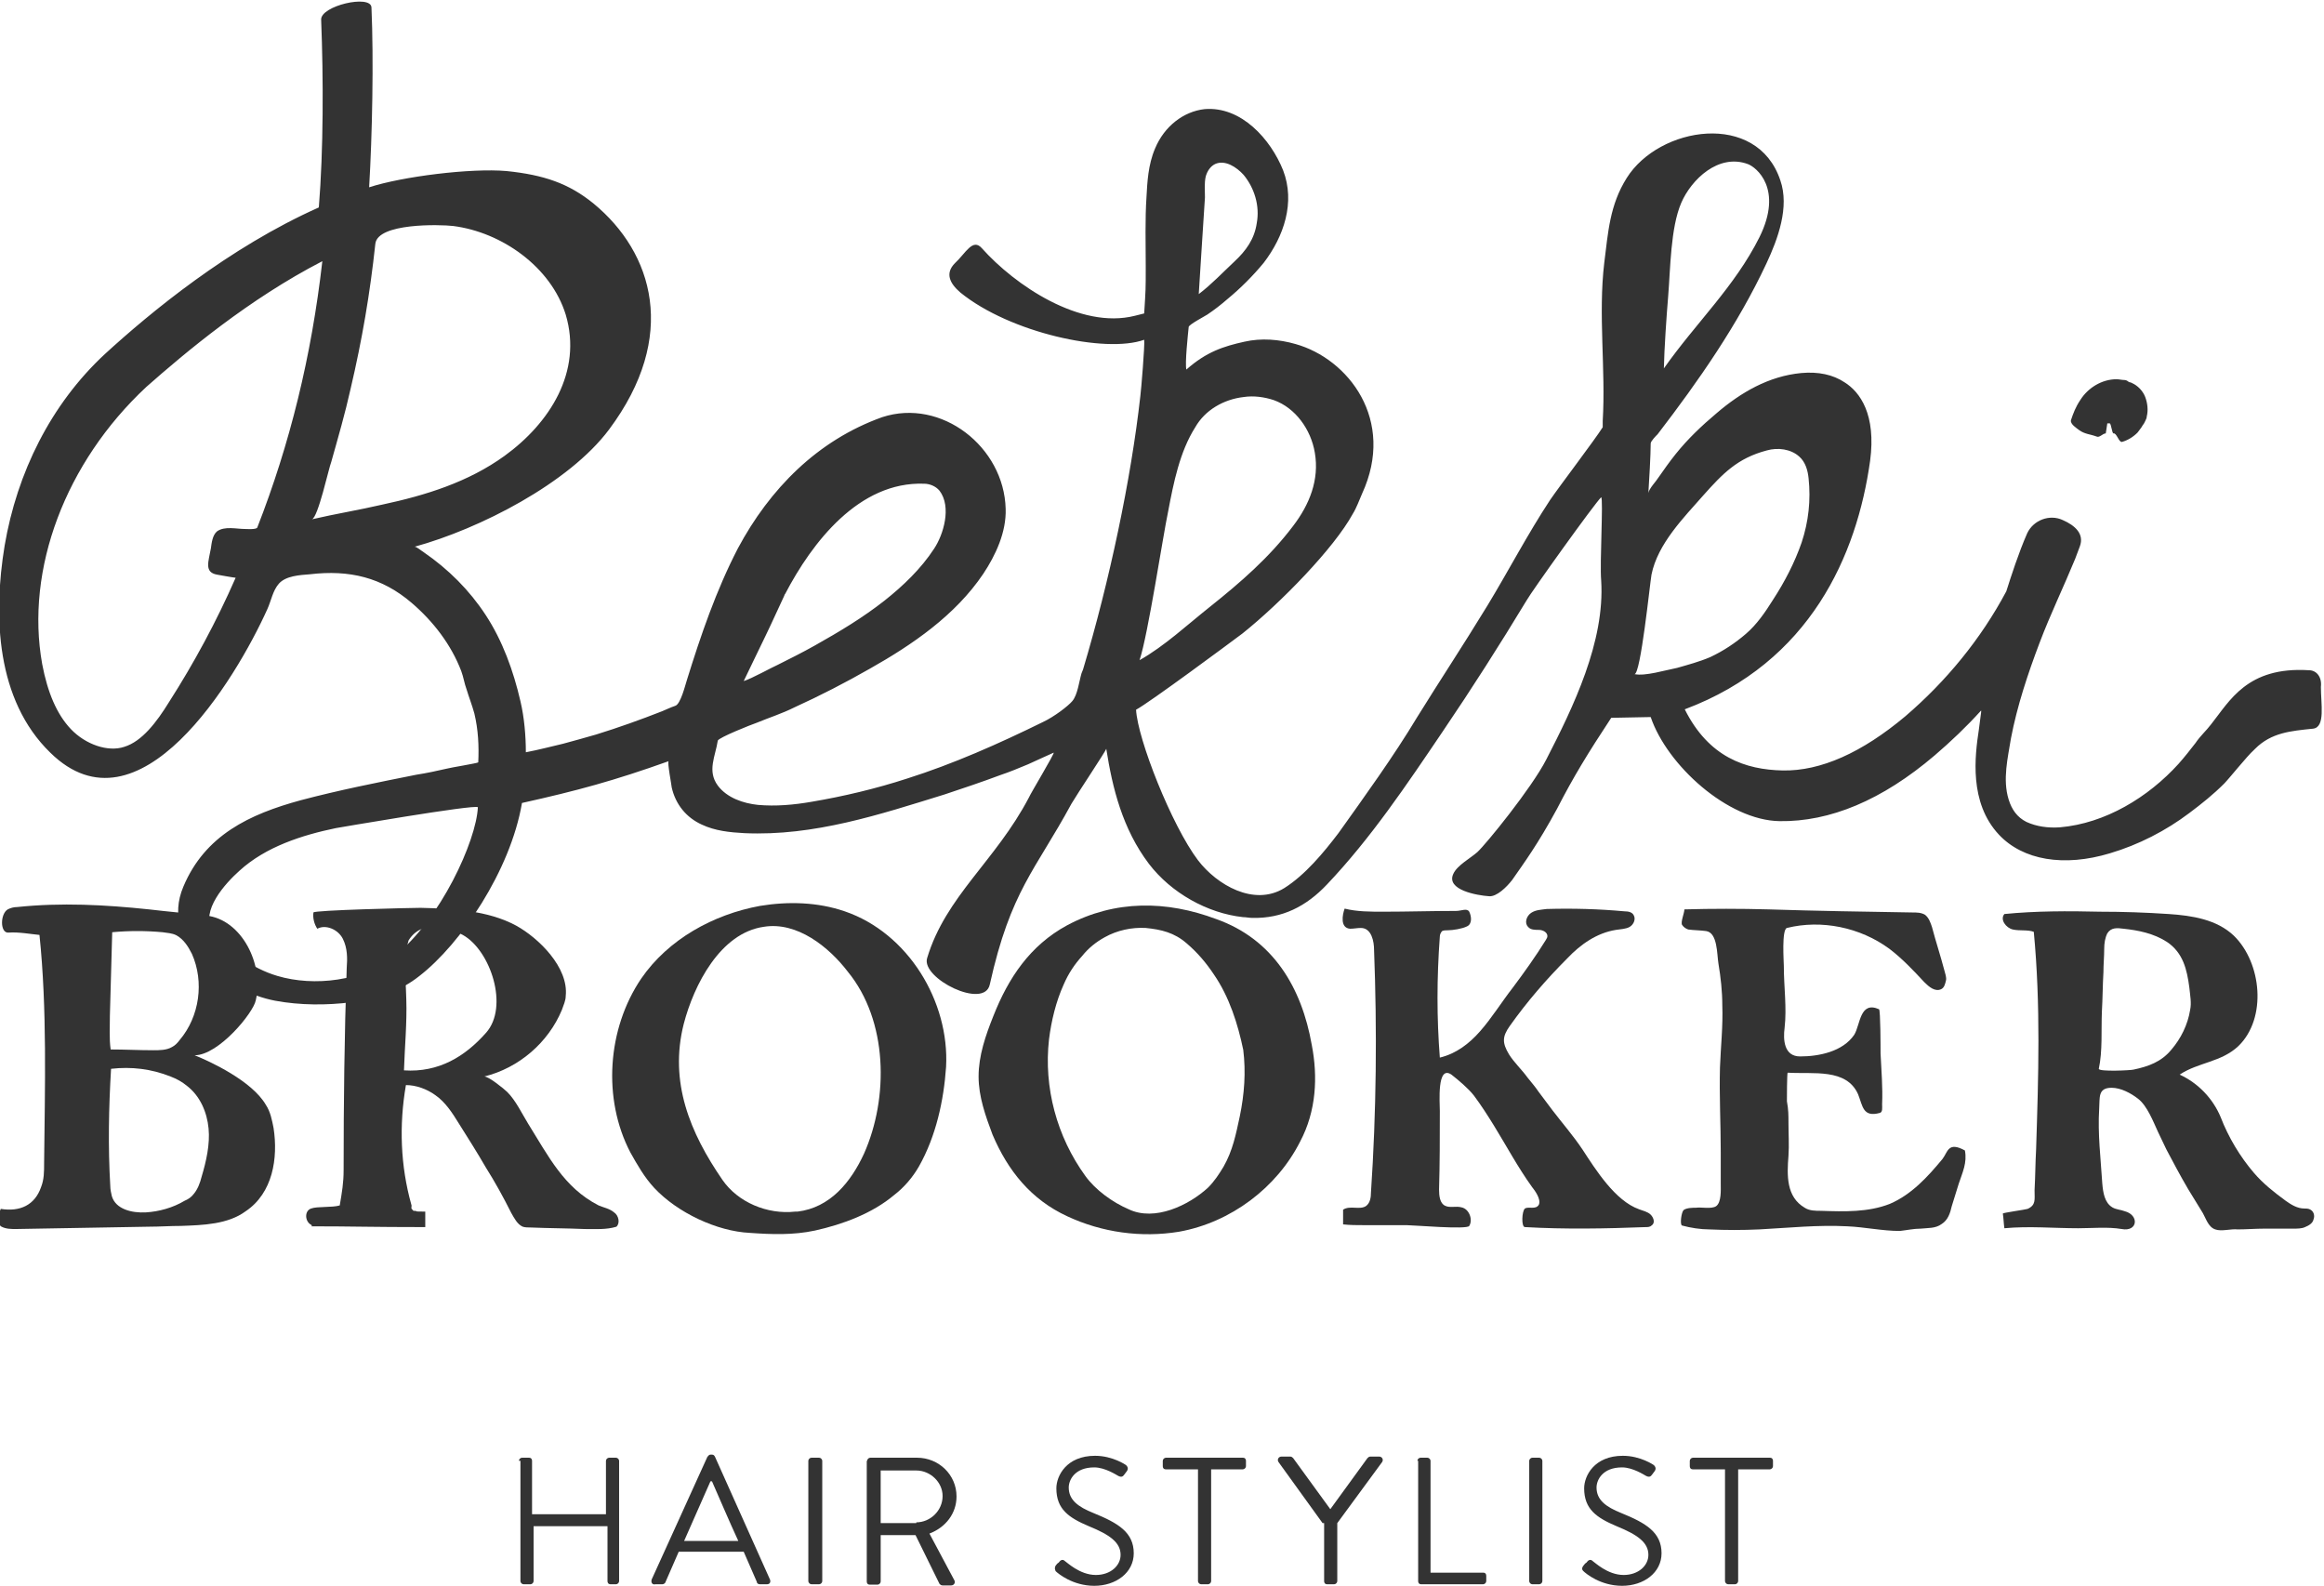 <?xml version="1.0" encoding="utf-8"?>
<!-- Generator: Adobe Illustrator 18.0.0, SVG Export Plug-In . SVG Version: 6.00 Build 0)  -->
<!DOCTYPE svg PUBLIC "-//W3C//DTD SVG 1.1//EN" "http://www.w3.org/Graphics/SVG/1.1/DTD/svg11.dtd">
<svg version="1.1" id="Capa_1" xmlns="http://www.w3.org/2000/svg" xmlns:xlink="http://www.w3.org/1999/xlink" x="0px" y="0px"
	 viewBox="0 82.8 600.6 409.8" enable-background="new 0 82.8 600.6 409.8" xml:space="preserve">
<g>
	<path fill="#333333" d="M596.7,256c-16-1-20.5,8-25.3,14c-1.2,1.6-2.8,3-4,4.8c-1.4,1.8-2.8,3.6-4.4,5.4
		c-7.8,8.6-18.9,15.4-30.7,16.4c-3,0.2-6-0.2-8.6-1.4c-2.4-1.2-3.8-3.2-4.6-5.8c-1.6-5.2-0.2-10.8,0.6-15.8
		c1.6-8.4,4.4-16.8,7.4-24.7c2.8-7.4,6.2-14.4,9.2-21.7c0.4-1,0.8-2.2,1.2-3.2c1.2-3.2-1.2-5.4-4.4-6.8c-3.4-1.6-7.6,0-9.2,3.4
		c-2.2,5-4.2,11.2-5.4,15c-6.6,12.4-15.6,23.3-26.1,32.3c-11.2,9.4-21.9,14.2-31.7,14c-9.6-0.2-19.1-3.4-25.3-15.8
		c32.5-12.2,44.5-39.9,47.9-64.2c1.6-12-2.6-17.8-6.6-20.3c-3-2-6.8-2.8-11.2-2.4c-8.4,0.8-15.6,5-21.9,10.4
		c-3.8,3.2-7.4,6.6-10.6,10.6c-1.6,2-3,4-4.4,6c-0.6,1-2.4,2.8-2.6,4c0.2-3,0.6-10,0.6-12.8c0-0.6,1.4-2,1.8-2.4
		c10.6-13.8,20.7-28.3,28.1-44.1c3-6.4,6-14.6,3.6-21.5c-6-18-31.3-14-39.7-0.6c-4.4,7-4.8,14-5.8,21.9c-1.6,13.4,0.4,27.5-0.4,40.9
		c0,0.6,0,1,0,1.6c-2,3.2-11,15-13.6,18.8c-5.8,8.8-10.8,18.4-16.2,27.3c-6.6,10.8-12,18.9-18.2,28.9c-6,10-13.6,20.5-20.3,29.9
		c-3.8,5-8.6,10.8-14,14.2c-7.8,4.8-17.4-0.8-22.3-7.2c-6.8-9-15.6-31.3-16-38.9c3.4-1.8,23.9-17,27.5-19.7
		c10-8,23.7-22.1,28.5-30.9c1-1.6,1.6-3.4,2.4-5.2c8.8-19.1-3.6-34.9-17.2-38.7c-4.2-1.2-8.8-1.6-13.2-0.6c-5.4,1.2-9.8,2.6-15,7.2
		c-0.4-1.6,0.4-9,0.6-11c0-0.6,4.2-2.8,4.8-3.2c1.8-1.2,3.6-2.6,5.2-4c3.4-2.8,6.6-6,9.4-9.4c5.2-6.8,8.2-15.6,5-23.9
		c-3.2-8-10.8-16.6-20.3-15.8c-5.4,0.6-10.4,4.4-12.8,10.2c-1.8,4.2-2,8.8-2.2,12.4c-0.4,6-0.2,12.2-0.2,18c0,6.2,0,5.8-0.4,12.2
		c-0.8,0.2-1.6,0.4-2.4,0.6c-14.2,3.6-31.1-8-39.5-17.4c-2.4-2.8-4.2,1.2-7,3.8c-2.6,2.6-1.4,5.2,1.4,7.6
		c12.8,10.4,37.5,15.8,47.5,12.2c0.2,1.2-0.8,13.2-1,14.6c-2.4,21.5-8,47.9-14.8,70.6c-0.2,0.4-0.2,0.6-0.4,1c-0.6,2-1,5.6-2.4,7.2
		c-1,1.2-4.6,4-7.6,5.4c-11.4,5.6-23.1,10.8-35.1,14.6c-8,2.6-16.4,4.6-24.7,6c-4.6,0.8-9.2,1.2-13.8,0.8c-3.8-0.4-8-1.8-10.4-5
		c-2.8-3.8-0.6-7.6,0-11.6c0.2-0.8,8.8-4.2,10-4.6c3.4-1.4,6.6-2.4,9.8-4c6.6-3,13.2-6.4,19.5-10c11-6.2,22.1-13.8,29.3-24.5
		c3.2-4.8,6-10.8,5.8-16.8c-0.4-16-16.6-28.7-31.9-23.7c-16.8,6-29.1,18.6-37.3,33.9c-5.6,10.8-9.6,22.5-13.2,34.1
		c-0.4,1.2-1.6,6.2-3,6.6c-1.2,0.4-2.4,1-3.4,1.4c-5.6,2.2-11.2,4.2-17,6c-2.8,0.8-5.6,1.6-8.6,2.4c-2.6,0.6-6.4,1.6-9.6,2.2
		c0-4.2-0.4-9-1.4-13.2c-1.8-7.8-4.6-15.6-9-22.3c-4.2-6.4-9.6-11.8-16-16.2c-0.4-0.2-2-1.6-2.4-1.4c16.8-4.6,39.9-16.4,50.3-30.3
		c18-24.1,11.4-45.7-4-58.4c-6.4-5.2-12.8-7.4-22.5-8.4c-9.2-0.8-26.9,1.4-35.5,4.2c0.8-13.4,1.2-32.9,0.6-46.5
		c-0.2-3.4-13.2-0.4-13,3.2c0.6,15.2,0.6,33.7-0.6,48.5c-23.3,10.4-43.5,27.1-55.3,37.9c-14,13-22.7,30.7-25.9,49.5
		c-3,18.2-2.2,39.9,11.8,53.5c22.9,22.5,47.9-18.9,56.1-37.1c1-2.2,1.4-4.8,3-6.6c1.8-2,5.4-2.2,8-2.4c10.2-1.2,18.6,0.8,26.3,7.4
		c5.6,4.8,10.2,10.8,12.8,17.6c0.6,1.6,0.8,3.2,1.4,4.8c0.6,2,1.4,4,2,6.2c1,4.2,1.2,8.4,1,12.6c0,0.2-7.4,1.4-8,1.6
		c-2.6,0.6-5.4,1.2-8,1.6c-10,2-20.1,4-29.9,6.6c-13.2,3.6-24.7,9-30.3,22.3c-6.4,15,11.2,27.1,23.7,29.5c6.4,1.2,13.4,1.2,19.7,0.4
		c6.4-0.8,12.6-2.8,17.6-6.8c10.6-8.2,23.5-27.1,26.5-44.7c14.4-3.2,23.9-5.8,37.9-10.8c-0.4,0.2,0.8,6.4,0.8,6.8
		c1,4.4,3.8,7.8,7.8,9.6c3.4,1.6,7.2,2,11,2.2c18,0.8,34.9-4.8,51.7-10c4.8-1.6,9.6-3.2,14.4-5c2.4-0.8,4.8-1.8,7.2-2.8
		c1.8-0.8,5.2-2.4,6.6-3c0.4,0-6,10.6-6.4,11.6c-8.6,16.4-21.5,25.5-26.3,41.5c-1.6,5.2,14.8,13.4,16.2,6.8
		c5.4-24.3,11.8-29.5,21.1-46.7c1.4-2.4,9-13.8,9-14.2c1.6,10.2,4.2,20.7,11,29.7c5.8,7.6,15.2,12.8,24.3,13.8
		c0.8,0,1.6,0.2,2.4,0.2c7.8,0.2,14-3,19.3-8.6c11.4-12,20.7-25.9,29.9-39.5c7.6-11.2,14.8-22.5,21.7-33.9
		c1.2-2.2,17.6-25.1,19.3-26.7c0.6,0.4-0.4,17,0,21.5c1,15.8-7.2,32.7-14.2,46.3c-3.8,7.4-15.6,21.9-17.8,23.9
		c-1.8,1.6-5.2,3.4-6.2,5.6c-2,4.2,6.2,5.6,9.2,5.8c2,0.2,4.6-2.4,6-4.2c3.2-4.6,6.6-9.2,11.6-18.4c4.2-8.2,8-14.4,14-23.5l10.2-0.2
		c4.2,12.4,19.9,26.7,33.3,26.9c13,0.2,26.5-5.4,40.1-17c4.2-3.6,8.2-7.4,12-11.6c0,0.2,0,0.4,0,0.4c-0.2,1.6-0.4,3-0.6,4.6
		c-1,6.6-2.6,18.8,5.2,27.1c6.2,6.6,16.8,8.4,28.7,4.8c7.4-2.2,14.4-5.8,20.5-10.4c3.2-2.4,6.2-4.8,9-7.6c1.2-1.2,6-7.2,7.6-8.6
		c0.2-0.2,0.2-0.2,0.4-0.4c4.2-4.2,9.2-4.6,15-5.2c3.2-0.4,2-6.4,2-10.8C600.1,257.8,598.7,256,596.7,256z M431.1,159.5
		c0.6-7.2,0.6-17.8,3.4-24.3c2.6-6,9.6-12.8,17.2-10c2.2,0.8,9.2,6.4,3,18.9c-6.4,12.8-16.4,22.1-24.7,33.9
		C430.1,172.9,430.7,164.3,431.1,159.5z M311.4,133.8c0-1.8-0.2-3.6,0.2-5.4c0.4-1.4,1.2-2.6,2.4-3.2c2.6-1.2,5.6,0.8,7.4,2.8
		c2.8,3.4,4.2,8,3.4,12.4c-0.6,4.2-2.8,7.2-5.8,10c-3,2.8-5.8,5.8-9.2,8.4C310.1,154.5,311,139.3,311.4,133.8z M202.7,236.7
		c0-0.2,0.2-0.4,0.2-0.4c7-13.4,19.1-29.1,35.9-28.5c1.4,0,3,0.6,4,1.8c3.2,4.2,1,11.4-1.4,15c-3.4,5.2-8,9.6-12.8,13.4
		c-5.6,4.4-11.6,8-18,11.6c-3.2,1.8-6.4,3.4-9.6,5c-1.4,0.6-6.8,3.6-8.8,4.2c0.6-1.2,4.6-9.6,5.6-11.6
		C199.5,243.7,201.1,240.1,202.7,236.7z M66.5,219.1c-0.2,0.6-2.8,0.4-3.2,0.4c-2.2,0-5.2-0.8-7.2,0.6c-1.2,1-1.4,3-1.6,4.4
		c-0.6,3.4-1.8,6.2,1.6,6.8c0,0,4.4,0.8,4.8,0.8c-5,11.4-10.8,22.1-17.2,32.1c-3.2,5.2-7,10.2-11.6,11.6c-4.2,1.4-10-0.6-13.8-4.6
		c-3.6-3.8-6-9.4-7.4-16.8c-4.4-24.5,6-52.1,26.9-71.6c10.2-9,26.5-22.7,45.5-32.5C80.5,174.9,74.9,197.6,66.5,219.1z M98.8,213.2
		c-6,1.4-12.2,2.4-18.2,3.8c1.6-0.4,4.4-13.4,5-14.8c1.8-6.4,3.6-12.6,5-18.9c3-12.8,5-24.5,6.4-37.5c0.6-5.4,16.6-5,20.1-4.6
		c12.6,1.6,25.3,10.6,29.1,22.9c4.4,14.8-4.2,28.1-15.8,36.5C121,207.4,110,210.8,98.8,213.2z M102,329.8c-8.2,6.6-20.9,8-30.3,5.2
		c-3.4-1-6.4-2.6-9.4-4.6c-2.6-1.8-5.6-4.4-7.4-7c-3.2-5.2,3.4-12.4,7-15.6c6.8-6.2,16.2-9.2,24.9-11c0,0,35.9-6.2,36.7-5.4
		C123.1,300.1,113.8,320.5,102,329.8z M321.4,185.4c2.6-0.4,5.4,0,7.8,0.8c5.6,2,9.6,7.6,10.6,13.6c1.2,7-1.4,13.4-5.6,18.9
		c-6.2,8.2-13.6,14.6-21.5,20.9c-5.8,4.6-11.8,10.2-18.2,13.8c2.2-6.6,6-31.9,7.4-38.5c1.4-7.4,3-15.4,7-21.7
		C311.4,188.8,316.2,186,321.4,185.4z M422.4,257c1.6,0.2,4-23.5,4.4-25.7c1.6-8,8.4-14.8,13.4-20.5c5-5.6,8.8-9.6,16.4-11.6
		c2.8-0.8,6.2-0.4,8.4,1.6c1.6,1.4,2.2,3.6,2.4,5.6c0.6,5.6,0,11.2-1.8,16.6c-1.8,5.2-4.4,10.2-7.4,14.8c-2,3.2-4.2,6.4-7,8.8
		c-2.8,2.4-5.8,4.4-9.2,6c-2.8,1.2-5.8,2-8.6,2.8C430.3,256,425.1,257.6,422.4,257z"/>
	<path fill="#333333" d="M537.6,186.2c2-3.2,5.6-5.4,9.4-5.4c0.6,0,1.4,0.2,2,0.2c0.4,0,0.8,0.2,1,0.4l0.4,0.2h0.2l0.4,0.2
		c1.4,0.6,2.8,2,3.4,3.6c0.6,1.6,0.8,3.4,0.4,5c0,0.4-0.2,0.8-0.4,1.2l-0.2,0.4c-0.2,0.4-0.2,0.4-0.4,0.6c-0.4,0.8-1,1.4-1.4,2
		c-1.2,1.2-2.6,2-4,2.4c-0.8,0.2-1.4-2.4-2.2-2.2c-0.4,0-0.6-2.6-1-2.6h-0.6l-0.4,2.6c-0.8,0-1.6,1.2-2.4,0.8
		c-1.6-0.6-3-0.6-4.4-1.6c-0.8-0.6-2.4-1.6-2.2-2.6C535.8,189.6,536.4,188,537.6,186.2z"/>
</g>
<g>
	<path fill="#333333" d="M70.7,374.3c-0.4-2-0.8-4.2-2-6c-3.6-6.2-14.4-11.2-18.4-12.8c6.2,0,15.2-11,15.8-14.2
		c2.2-9.2-3.6-20.9-12.8-21.9c-4.8-0.6-9.8-1-14.8-1.6c-11.4-1.2-22.7-1.8-34.1-0.6c-0.8,0-1.6,0.2-2.4,0.6c-2,1.2-2,6.2,0.2,6
		c2.6-0.2,5.8,0.4,8,0.6c2,19.1,1.4,39.7,1.2,59c0,2.2,0,4.2-0.8,6.2c-1.6,4.6-5.4,6.4-10.4,5.6c-0.6,1.2-1,4,0.2,4.6
		c1.2,0.6,2.4,0.6,3.8,0.6c11.4-0.2,22.9-0.4,34.3-0.6c2.8,0,5.4-0.2,8.2-0.2c5.8-0.2,12.2-0.4,16.8-3.8
		C70.5,391.1,71.9,382.1,70.7,374.3z M28.4,345.2c0.2-7.2,0.4-14.4,0.6-21.5c4.4-0.4,8.6-0.4,13,0c1.2,0.2,2.4,0.2,3.6,0.8
		c1.8,1,3,2.8,4,4.8c3.2,7.2,2,16.2-3.2,22.3c-0.6,0.8-1.2,1.4-2,1.8c-1.4,0.8-3.2,0.8-4.8,0.8c-3.6,0-7.4-0.2-11-0.2
		C28.2,351.2,28.4,348.2,28.4,345.2z M52.1,386.9c-0.4,1.6-1,3.2-2,4.4c-0.6,0.8-1.4,1.4-2.4,1.8c-3,1.8-6.6,2.8-10,3
		c-3.6,0.2-7.8-0.8-8.8-4.2c-0.2-0.8-0.4-1.8-0.4-2.6c-0.6-10.2-0.4-20.3,0.2-30.3c5.2-0.6,10.4,0,15.4,2c1.6,0.6,3,1.4,4.2,2.4
		c3.4,2.6,5.2,6.8,5.6,11C54.3,378.5,53.3,382.9,52.1,386.9z"/>
	<path fill="#333333" d="M158.7,396.1c-1.2-1-2.6-1.2-4-1.8c-9-4.6-13-12.8-18.2-21.1c-1.6-2.6-3.2-6-5.4-8.2c-0.8-0.8-5-4.2-6-4
		c9-2.2,16.6-8.8,20.1-17.2c0.4-1.2,1-2.4,1-3.6c0.8-7.4-7-15-12.8-18.2c-7.4-4-16.6-4.4-24.7-4.6c-2.4,0-27.7,0.6-27.7,1.2
		c-0.2,1.4,0.2,3,1,4.2c2.2-1.2,5.4,0.2,6.6,2.6c1.2,2.4,1.2,5,1,7.6c-0.6,17.4-0.8,34.7-0.8,52.1c0,3.4-0.4,5.6-1,9.2
		c-2,0.6-5.8,0.2-7.4,0.8c-1.8,0.6-1.6,3.4,0,4.2c0.6,0.4-0.4,0.4,0.2,0.4c10.4,0,15.4,0.2,29.3,0.2c0-1.4,0-2.8,0-4
		c-4,0-1.4-0.2-2.8-0.2c-0.4,0-0.2,0-0.6-0.4c-0.4-0.2,0-0.8-0.2-1.2c-2.8-10-3.2-20.5-1.4-30.9c2.6,0,5.4,1,7.6,2.6
		c2.6,1.8,4.4,4.6,6,7.2c2.4,3.8,4.8,7.6,7,11.4c2.4,3.8,4.6,7.8,6.6,11.8c0.8,1.4,1.6,3,3,3.6c0.6,0.2,1.4,0.2,2,0.2
		c4.6,0.2,9.4,0.2,14,0.4c2.8,0,5.6,0.2,8.2-0.6C160.3,398.9,159.9,396.9,158.7,396.1z M104.4,359.4c0.2-6.2,0.8-12.2,0.6-18.4
		c-0.2-7.8-1-10,0.6-15.2c2-3.2,5.2-4,9-3.2c1.8,0.4,3.6,1,5,1.8c7.2,4,12,18.6,6,25.3C120.2,355.8,113.4,360,104.4,359.4z"/>
	<path fill="#333333" d="M218.3,318.3c-7-2.4-14.6-2.6-21.9-1.4c-12,2.2-23.7,8.6-30.7,18.8c-8.8,13-10,31.1-2.8,44.9
		c1.8,3.2,3.6,6.4,6.2,9.2c6,6.4,16.2,11.2,24.7,11.6c5.6,0.4,11.2,0.6,16.8-0.6c7.2-1.6,14.8-4.4,20.5-9.2c2.6-2,4.8-4.6,6.4-7.4
		c4.4-7.8,6.4-17,7-25.7C245.4,341.6,234.7,323.9,218.3,318.3z M223.3,380.9c-3.4,7.4-8.8,14-17.2,15c-0.2,0-0.4,0-0.6,0
		c-7.2,0.8-14.8-2.4-18.8-8.2c-8.4-12.2-13.8-25.3-10-40.3c2.6-10,9.4-23.5,20.7-25.1c8.6-1.4,16.8,5.2,21.7,11.6
		C229.5,346.6,229.7,366.5,223.3,380.9z"/>
	<path fill="#333333" d="M397.6,364.9c1.2,1.6,2.4,3.2,3.6,4.8c2.6,3.4,5.4,6.6,7.8,10.2c3.4,5.2,8.4,13.2,14.6,15.4
		c1,0.4,2.2,0.6,3,1.4c0.8,0.8,1.2,2.2,0.2,2.8c-0.4,0.4-1,0.4-1.4,0.4c-10.4,0.4-20.9,0.6-31.3,0c-1,0-0.8-4.2,0-4.8
		c1-0.6,2.8,0.4,3.6-1c0.6-1.4-1-3.6-1.8-4.6c-3.6-5-6.6-10.6-9.8-15.8c-1.6-2.6-3.4-5.4-5.2-7.8c-1.4-1.8-4-4-5.8-5.4
		c-3.8-2.6-3,7.2-3,9.4c0,6.8,0,13.6-0.2,20.3c0,1.6,0.2,3.6,1.6,4.2c1.2,0.6,2.8,0,4.2,0.4c2,0.4,3,3.2,2,4.8
		c-0.6,1-14.4-0.2-16.2-0.2c-3.6,0-7.4,0-11,0c-1.8,0-3.6,0-5.4-0.2c0-1.2,0-2.6,0-3.8c1.8-1.2,4.4,0.2,6-1c1-0.8,1.2-2.2,1.2-3.4
		c1.4-20.9,1.6-41.9,0.8-62.8c0-2-0.6-5.6-3.4-5.6c-1,0-1.8,0.2-2.8,0.2c-2.6-0.2-2-3.6-1.4-5.2c3.2,0.8,6.6,0.8,10,0.8
		c6.2,0,12.4-0.2,18.8-0.2c1.4,0,2.8-0.8,3.4,0.2c0.6,1.2,0.8,3.2-0.6,3.8c-1.2,0.6-3.6,1-5,1c-0.4,0-1,0-1.4,0.2
		c-0.4,0.4-0.6,1-0.6,1.4c-0.8,10.8-0.8,21.1,0,31.3c4.2-1,7.6-3.6,10.4-6.8c3-3.4,5.6-7.6,8.4-11.2c3-4,6-8.2,8.6-12.4
		c0.2-0.4,0.4-0.6,0.4-1c0-1-1.2-1.6-2.2-1.6s-2.2,0-2.8-0.8c-1-1-0.4-2.8,0.8-3.6c1.2-0.8,2.6-0.8,4-1c6.8-0.2,13.6,0,20.1,0.6
		c1,0,2,0.2,2.4,1c0.6,1,0,2.4-1,3s-2.4,0.6-3.6,0.8c-5,0.8-9.2,3.8-12.6,7.4c-5.4,5.4-10.4,11.2-14.8,17.4c-2,2.8-2,4.4-0.2,7.4
		c1.4,2.2,3.2,3.8,4.8,6C396,362.8,396.8,363.7,397.6,364.9z"/>
	<path fill="#333333" d="M462.2,372.9c0,2.8,0.2,5.8,0,8.6c-0.4,5-0.6,10.6,4.2,13.4c1.2,0.8,2.8,0.8,4.2,0.8
		c6,0.2,12.2,0.4,17.8-1.8c5.6-2.4,9.8-7,13.6-11.6c1.4-1.8,1.4-4.6,5.8-2.2c0.6,3.2-0.6,5.6-1.6,8.6c-0.6,2-1.2,3.8-1.8,5.8
		c-0.4,1.8-1,3.6-2.6,4.6c-1.6,1.2-3.6,1-5.4,1.2c-1.8,0-3.6,0.4-5.4,0.6c-4.6,0-9-1-13.6-1.2c-7.6-0.4-15.2,0.4-22.7,0.8
		c-4.4,0.2-8.6,0.2-13,0c-2.2,0-4.8-0.4-7-1c-0.6-0.2-0.2-3.4,0.4-4c0.8-0.6,2.4-0.6,3.2-0.6c1.4-0.2,4,0.4,5.2-0.4
		c1.4-1,1.2-4.2,1.2-5.8c0-2.6,0-5.4,0-8c0-7.4-0.4-14.8-0.2-22.1c0.2-5.4,0.8-10.6,0.6-16c0-3.6-0.4-7.2-1-10.8
		c-0.4-2.4-0.2-8-3.2-8.4c-1.4-0.2-3.2-0.2-4.6-0.4c-0.6-0.2-1.2-0.6-1.6-1.2c-0.4-0.8,0.6-3,0.6-4c7.2-0.2,14.4-0.2,21.7,0
		c12.4,0.4,24.9,0.6,37.3,0.8c1,0,2.2,0,3.2,0.6c1,0.8,1.4,2,1.8,3.2c1,3.8,2.2,7.4,3.2,11.2c0.2,0.8,0.6,1.8,0.4,2.6
		c-0.2,0.8-0.4,1.8-1.2,2.2c-1.6,0.8-3.2-0.6-4.4-1.8c-2.8-3-5.6-6-9-8.6c-7.6-5.6-17.6-7.6-26.5-5.4c-1.4,0.4-0.8,8.8-0.8,9.8
		c0,5.4,0.8,10.8,0.2,16c-0.4,3-0.2,7.4,4,7.4c4.8,0,11-1.2,14-5.6c1.6-2.6,1.4-8.8,6.4-6.6c0.4,0.2,0.4,10.2,0.4,11.4
		c0.2,4.4,0.6,8.8,0.4,13.2c0,0.8,0.2,2-0.6,2.2c-4.4,1.2-4.4-1.8-5.6-4.8c-3-6.8-11.6-5.2-18.2-5.6c-0.2,0-0.2,7-0.2,7.4
		C462.2,369.5,462.2,371.1,462.2,372.9z"/>
	<path fill="#333333" d="M339,352.8c-2.6-14.8-10-27.3-24.7-32.5c-12.8-4.8-26.1-5-38.5,1.6c-9.6,5.2-15.2,13.6-19.1,23.5
		c-2,5-3.8,10.2-3.8,15.6c0,5.2,1.8,10.2,3.6,15c4,9.4,10,16.8,19.3,21.1c9,4.2,19.1,5.6,28.9,4c13.4-2.4,25.3-11.4,31.3-23.3
		C340.2,369.9,340.6,361,339,352.8z M320.4,371.3c-1,4.6-1.8,8.8-4.2,13c-1.2,2-2.4,3.8-4,5.4c-5,4.6-13.8,8.8-20.5,5.6
		c-4.2-1.8-8.6-5-11.2-8.6c-7.4-10.2-10.8-22.9-9.4-35.3c0.6-4.8,1.8-9.8,3.8-14.2c1.2-2.8,2.8-5.2,4.8-7.4c1.6-2,3.6-3.6,5.8-4.8
		c3.2-1.8,7-2.6,10.6-2.4c4,0.4,7.4,1.2,10.6,4c2.8,2.4,5,5,7,8c4,5.8,6.2,12.8,7.6,19.5C322,359.8,321.6,365.5,320.4,371.3z"/>
	<path fill="#333333" d="M596.9,395.3c-0.4-0.2-1-0.2-1.4-0.2c-1.8,0-3.4-1-4.8-2c-3-2.2-5.8-4.4-8.2-7.2c-3.6-4.2-6.6-9.2-8.6-14.4
		c-2-4.8-5.8-8.8-10.6-11c4.8-3.2,10.8-3.2,15.2-7.4c7.4-7.2,6-21.5-1.2-28.5c-4.4-4.2-10.8-5.2-16.8-5.6s-11.8-0.6-17.8-0.6
		c-8.2-0.2-16.6-0.2-24.7,0.6c-1.2,1.4,0.4,3.6,2.2,4s3.8,0,5.4,0.6c1.8,18.8,1.2,37.5,0.6,56.2c-0.2,3.6-0.2,7-0.4,10.6
		c0,2.4,0.4,3.8-1.8,4.8c-0.6,0.2-6.4,1-6.4,1.2c0.2,1.2,0.2,2.4,0.4,3.8c6.4-0.6,12.8,0,19.1,0c3.6,0,7.6-0.4,11.2,0.2
		c4.2,0.8,4.6-3.6,0.8-4.6c-1-0.4-2.2-0.4-3.2-1c-2-1.2-2.4-3.8-2.6-6.2c-0.4-6.4-1.2-12.8-0.8-19.3c0.2-2.8-0.4-5.4,3.2-5.4
		c2.4,0,5,1.4,6.8,2.8c2.4,1.8,4,6,5.2,8.6c0.8,1.6,1.4,3,2.2,4.6c1.8,3.4,3.6,6.8,5.6,10.2c1.2,2,2.6,4.2,3.8,6.2
		c0.8,1.4,1.4,3.6,3.2,4.2c1.6,0.6,4-0.2,5.8,0c2.2,0,4.6-0.2,7-0.2s5,0,7.4,0c1,0,2.2,0,3-0.4c1-0.4,2-1,2.2-2
		C598.3,396.9,597.9,395.7,596.9,395.3z M551.4,359.2c-0.6,0.2-9,0.6-9-0.2c1-4.6,0.6-10,0.8-14.8c0.2-3.4,0.2-6.8,0.4-10.2
		c0-2,0.2-4,0.2-6c0-1.4,0.2-2.8,0.8-4c1-1.6,2.6-1.4,4.2-1.2c3.8,0.4,7.8,1.2,11.2,3.4c4.2,2.8,5.2,7.2,5.8,11.8
		c0.2,2,0.6,4,0.2,5.8c-0.6,3.8-2.4,7.4-4.8,10.2C558.6,357.2,555.2,358.4,551.4,359.2z"/>
</g>
<g>
	<path fill="#333333" d="M134.1,460.3c0-0.4,0.4-0.8,0.8-0.8h1.8c0.6,0,0.8,0.4,0.8,0.8v13.8h19.1v-13.8c0-0.4,0.4-0.8,0.8-0.8h1.8
		c0.4,0,0.8,0.4,0.8,0.8v31.1c0,0.4-0.4,0.8-0.8,0.8h-1.4c-0.6,0-0.8-0.4-0.8-0.8v-14.2h-19.1v14.2c0,0.4-0.4,0.8-0.8,0.8h-1.8
		c-0.4,0-0.8-0.4-0.8-0.8v-31.1H134.1z"/>
	<path fill="#333333" d="M168.4,491l14.4-31.7c0.2-0.2,0.4-0.6,0.8-0.6h0.4c0.4,0,0.6,0.2,0.8,0.6l14.2,31.7c0.2,0.6,0,1.2-0.8,1.2
		h-1.8c-0.4,0-0.8-0.2-0.8-0.6l-3.4-7.8h-16.8l-3.4,7.8c0,0.2-0.4,0.6-0.8,0.6h-1.8C168.6,492.4,168.2,491.8,168.4,491z M190.8,481
		c-2.4-5.2-4.6-10.4-6.8-15.4h-0.4l-6.8,15.4H190.8z"/>
	<path fill="#333333" d="M208.9,460.3c0-0.4,0.4-0.8,0.8-0.8h2c0.4,0,0.8,0.4,0.8,0.8v31.1c0,0.4-0.4,0.8-0.8,0.8h-2
		c-0.4,0-0.8-0.4-0.8-0.8V460.3z"/>
	<path fill="#333333" d="M224.1,460.3c0-0.4,0.4-0.8,0.8-0.8H237c5.6,0,10.2,4.4,10.2,10c0,4.4-2.8,8-7,9.6l6.4,12
		c0.4,0.6,0,1.4-0.8,1.4h-2.2c-0.4,0-0.6-0.2-0.8-0.4l-6.2-12.6h-9v12c0,0.4-0.4,0.8-0.8,0.8h-2c-0.6,0-0.8-0.4-0.8-0.8V460.3z
		 M236.8,476.2c3.6,0,6.8-3,6.8-6.8c0-3.6-3.2-6.6-6.8-6.6h-9.2v13.6h9.2V476.2z"/>
	<path fill="#333333" d="M272.8,487.4c0.2-0.2,0.4-0.6,0.8-0.8c0.4-0.6,1-1,1.6-0.4c0.4,0.2,3.8,3.6,8,3.6c3.8,0,6.4-2.4,6.4-5.2
		c0-3.2-2.8-5.2-8.2-7.4c-5.2-2.2-8.4-4.4-8.4-9.8c0-3.2,2.6-8.4,10-8.4c4.6,0,8,2.4,8,2.4c0.2,0.2,0.8,0.8,0.2,1.6
		c-0.2,0.2-0.4,0.6-0.6,0.8c-0.4,0.6-0.8,0.8-1.6,0.4c-0.4-0.2-3.4-2.2-6.2-2.2c-5,0-6.6,3.2-6.6,5.2c0,3.2,2.4,5,6.4,6.6
		c6.4,2.6,10.4,5,10.4,10.4c0,5-4.6,8.4-10.2,8.4c-5.6,0-9.4-3.2-10-3.8C272.8,488.6,272.4,488.2,272.8,487.4z"/>
	<path fill="#333333" d="M309.5,462.5h-8.2c-0.6,0-0.8-0.4-0.8-0.8v-1.4c0-0.4,0.4-0.8,0.8-0.8h19.9c0.6,0,0.8,0.4,0.8,0.8v1.4
		c0,0.4-0.4,0.8-0.8,0.8H313v28.9c0,0.4-0.4,0.8-0.8,0.8h-1.8c-0.4,0-0.8-0.4-0.8-0.8v-28.9H309.5z"/>
	<path fill="#333333" d="M341.8,476.4l-11.4-15.8c-0.4-0.6,0-1.4,0.8-1.4h2.2c0.4,0,0.6,0.2,0.8,0.4l9.6,13.2l9.6-13.2
		c0.2-0.2,0.4-0.4,0.8-0.4h2.2c0.8,0,1.2,0.8,0.8,1.4l-11.6,15.8v15c0,0.4-0.4,0.8-0.8,0.8H343c-0.6,0-0.8-0.4-0.8-0.8v-15H341.8z"
		/>
	<path fill="#333333" d="M366.3,460.3c0-0.4,0.4-0.8,0.8-0.8h1.8c0.4,0,0.8,0.4,0.8,0.8v28.9h13.6c0.6,0,0.8,0.4,0.8,0.8v1.4
		c0,0.4-0.4,0.8-0.8,0.8h-16c-0.6,0-0.8-0.4-0.8-0.8v-31.1H366.3z"/>
	<path fill="#333333" d="M395.2,460.3c0-0.4,0.4-0.8,0.8-0.8h1.8c0.4,0,0.8,0.4,0.8,0.8v31.1c0,0.4-0.4,0.8-0.8,0.8H396
		c-0.4,0-0.8-0.4-0.8-0.8V460.3z"/>
	<path fill="#333333" d="M409.2,487.4c0.2-0.2,0.4-0.6,0.8-0.8c0.4-0.6,1-1,1.6-0.4c0.4,0.2,3.8,3.6,8,3.6c3.8,0,6.4-2.4,6.4-5.2
		c0-3.2-2.8-5.2-8.2-7.4c-5.2-2.2-8.4-4.4-8.4-9.8c0-3.2,2.6-8.4,10-8.4c4.6,0,8,2.4,8,2.4c0.2,0.2,0.8,0.8,0.2,1.6
		c-0.2,0.2-0.4,0.6-0.6,0.8c-0.4,0.6-0.8,0.8-1.6,0.4c-0.4-0.2-3.4-2.2-6.2-2.2c-5,0-6.6,3.2-6.6,5.2c0,3.2,2.4,5,6.4,6.6
		c6.4,2.6,10.4,5,10.4,10.4c0,5-4.6,8.4-10.2,8.4s-9.4-3.2-10-3.8C409,488.6,408.6,488.2,409.2,487.4z"/>
	<path fill="#333333" d="M445.7,462.5h-8.2c-0.6,0-0.8-0.4-0.8-0.8v-1.4c0-0.4,0.4-0.8,0.8-0.8h19.9c0.6,0,0.8,0.4,0.8,0.8v1.4
		c0,0.4-0.4,0.8-0.8,0.8h-8.2v28.9c0,0.4-0.4,0.8-0.8,0.8h-1.8c-0.4,0-0.8-0.4-0.8-0.8v-28.9H445.7z"/>
</g>
</svg>
